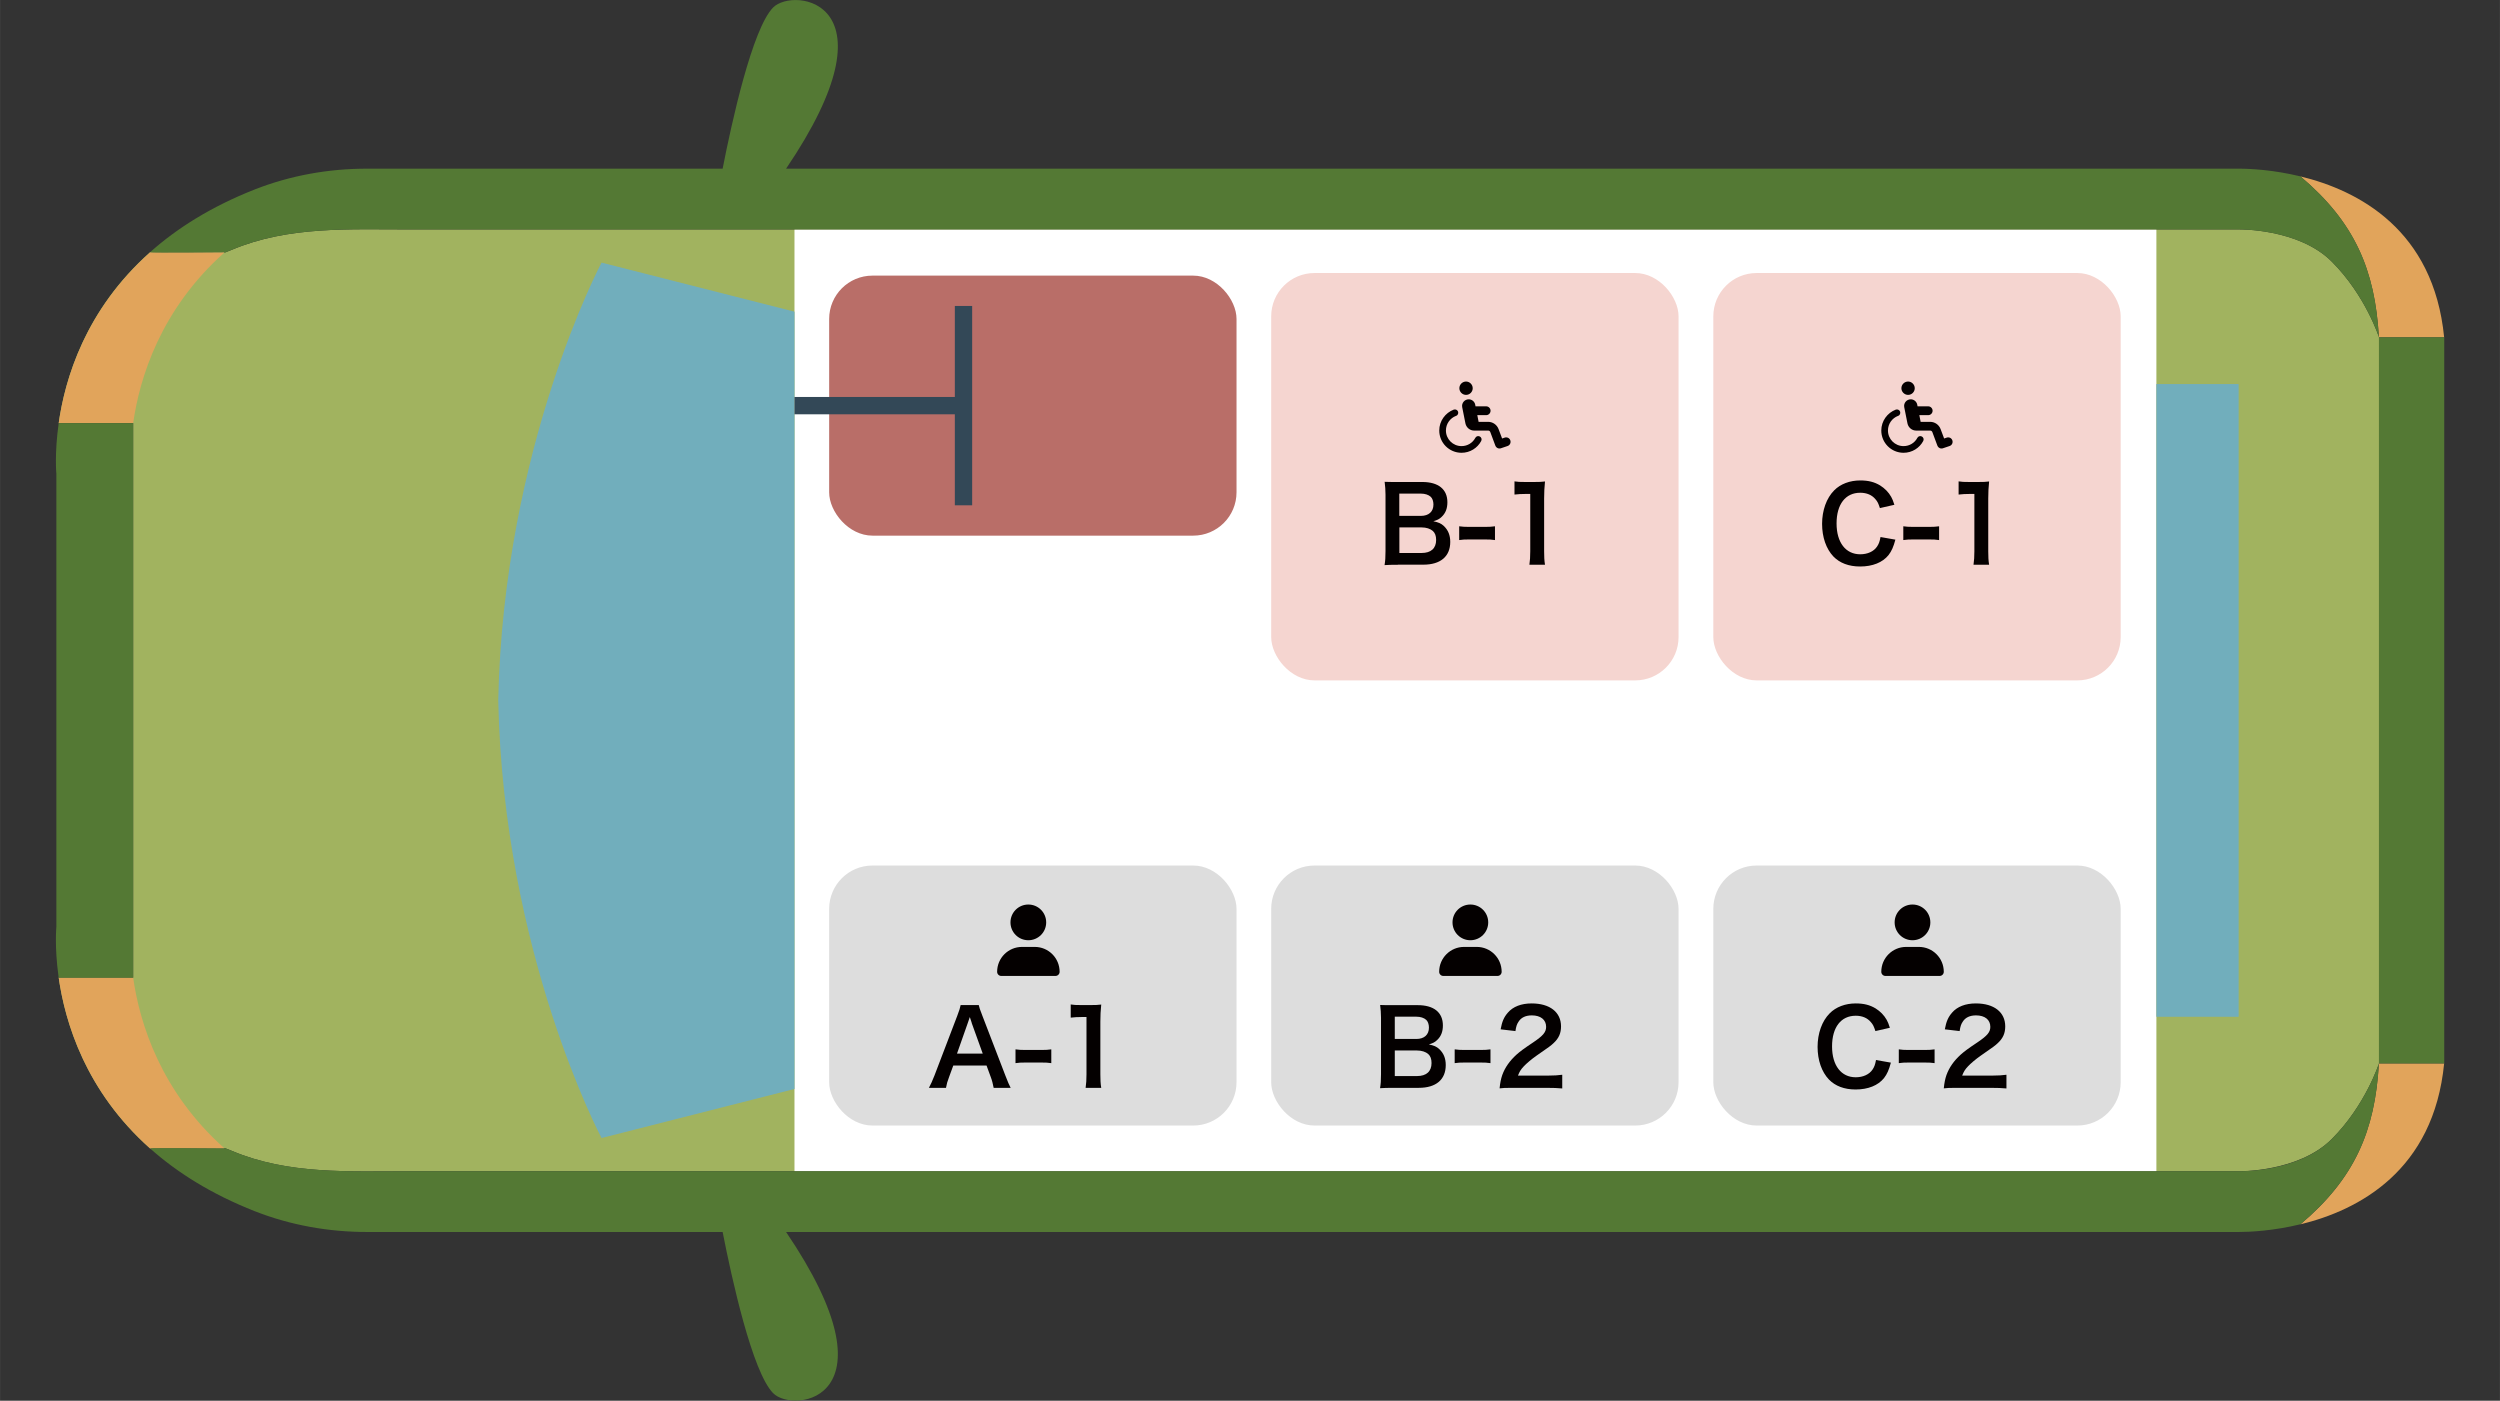 <?xml version="1.0" encoding="UTF-8"?><svg id="_レイヤー_1" xmlns="http://www.w3.org/2000/svg" width="101.75mm" height="57.01mm" viewBox="0 0 288.43 161.61"><rect x="0" y="0" width="288.43" height="161.61" fill="#333333" stroke="none"/><defs><style>.cls-1{fill:#ddd;}.cls-2{fill:#547934;}.cls-3{fill:#fff;}.cls-4{fill:#040000;}.cls-5{fill:#e1a45b;}.cls-6{fill:#b96e68;}.cls-7{fill:#334857;}.cls-8{fill:#71aebc;}.cls-9{fill:#f5d5d0;}.cls-10{fill:#a1b35f;}</style></defs><path class="cls-10" d="m269.02,30.18c-3.84-3.84-10.73-3.71-10.73-3.71H47.29c-7.04,0-14.03-.39-20.52,2.34-.67.28-1,.41-.87.29,0,0-8.5.09-8.58,0h-.01c-7.51,6.68-9.88,14.73-10.58,19.99l.05-.29h8.58v64H6.78l-.05-.29c.7,5.26,3.08,13.31,10.58,19.99h.01c.08-.09,8.58,0,8.58,0-.12-.12.2.01.87.29,6.49,2.74,13.48,2.34,20.52,2.34h211s6.89.12,10.73-3.71c3.91-3.91,5.45-8.73,5.45-8.73V38.91s-1.54-4.82-5.45-8.73Z"/><rect class="cls-3" x="91.66" y="26.48" width="157.13" height="108.65"/><path class="cls-5" d="m25.9,29.12h-8.59c-7.37,6.56-9.79,14.43-10.54,19.7h8.59c.75-5.26,3.18-13.14,10.54-19.7Z"/><path class="cls-5" d="m25.9,132.5h-8.59c-7.37-6.56-9.79-14.43-10.54-19.7h8.59c.75,5.26,3.18,13.14,10.54,19.7Z"/><path class="cls-8" d="m69.4,30.3s-11.31,21.24-11.92,50.5c.61,29.26,11.92,50.5,11.92,50.5l22.26-5.66V35.96l-22.26-5.66Z"/><path class="cls-2" d="m15.36,112.8v-63.98H6.77c-.5,3.51-.27,5.86-.27,5.86v52.26s-.22,2.22.23,5.58l.04.29h8.59Z"/><path class="cls-5" d="m265.4,141.26c6.72-1.63,15.38-6.17,16.59-18.57h-7.53c-.44,7.69-2.73,13.24-9.06,18.57Z"/><path class="cls-5" d="m265.4,20.35c6.72,1.63,15.38,6.17,16.59,18.57h-7.53c-.44-7.69-2.73-13.24-9.06-18.57Z"/><rect class="cls-2" x="274.47" y="38.92" width="7.53" height="83.77"/><path class="cls-2" d="m274.47,122.69s-1.54,4.82-5.45,8.73-10.74,3.71-10.74,3.71H47.29c-7.05,0-14.02.39-20.52-2.34-.67-.28-1-.41-.87-.29,0,0-8.5-.08-8.59,0,0,0,0,0,0,0,3.09,2.75,7.04,5.26,12.1,7.25,4.11,1.61,8.5,2.39,12.92,2.39h6.47,0s34.57,0,34.57,0c1.05,5.37,3.42,16.14,5.82,18.59,2.38,2.43,14.62.77,1.5-18.59h167.6c1.35,0,4.03-.14,7.12-.89,6.26-5.27,8.57-10.75,9.04-18.3l.02-.26Z"/><path class="cls-2" d="m274.47,38.91s-1.54-4.82-5.45-8.73c-3.84-3.84-10.74-3.71-10.74-3.71H47.29c-7.05,0-14.02-.39-20.52,2.34-.67.28-1,.41-.87.29,0,0-8.5.08-8.59,0,0,0,0,0,0,0,3.09-2.75,7.04-5.26,12.1-7.25,4.11-1.61,8.5-2.39,12.92-2.39h6.47,0s34.57,0,34.57,0c1.05-5.37,3.42-16.14,5.82-18.59,2.38-2.43,14.62-.77,1.5,18.59h167.6c1.35,0,4.03.14,7.12.89,6.26,5.27,8.57,10.75,9.04,18.3l.02.26Z"/><rect class="cls-8" x="248.79" y="44.31" width="9.49" height="73"/><rect class="cls-6" x="95.66" y="31.8" width="47" height="30" rx="5" ry="5"/><rect class="cls-7" x="110.16" y="35.3" width="2" height="23"/><rect class="cls-7" x="91.66" y="45.8" width="19.5" height="2"/><rect class="cls-1" x="95.66" y="99.86" width="47" height="30" rx="5" ry="5"/><path class="cls-4" d="m118.64,108.48c1.14,0,2.06-.92,2.06-2.06s-.92-2.06-2.06-2.06-2.06.92-2.06,2.06.92,2.06,2.06,2.06Zm-.73.77c-1.58,0-2.87,1.28-2.87,2.87,0,.26.21.48.48.48h6.25c.26,0,.48-.21.48-.48,0-1.58-1.28-2.87-2.87-2.87h-1.47Z"/><path class="cls-4" d="m114.64,125.51c-.07-.4-.2-.91-.34-1.26l-.48-1.31h-3.84l-.48,1.31c-.22.58-.26.75-.36,1.26h-1.97c.18-.32.42-.86.64-1.42l2.64-6.92c.23-.6.32-.9.38-1.21h2.09c.06.29.13.48.41,1.21l2.66,6.92c.3.77.44,1.1.61,1.42h-1.97Zm-2.53-7.5c-.05-.13-.08-.28-.22-.67q-.19.56-.23.67l-1.25,3.55h2.97l-1.28-3.55Z"/><path class="cls-4" d="m117.16,121.07c.35.05.65.07,1.13.07h1.86c.49,0,.79-.02,1.14-.07v1.59c-.4-.06-.65-.07-1.14-.07h-1.86c-.47,0-.73.01-1.13.07v-1.59Z"/><path class="cls-4" d="m125.25,125.51c.07-.47.1-.94.1-1.56v-6.61h-.58c-.44,0-.79.02-1.24.07v-1.52c.37.06.63.07,1.2.07h1.1c.61,0,.79-.01,1.22-.06-.07.71-.1,1.26-.1,1.98v6.07c0,.63.02,1.07.1,1.56h-1.81Z"/><rect class="cls-1" x="146.66" y="99.86" width="47" height="30" rx="5" ry="5"/><path class="cls-4" d="m169.64,108.48c1.14,0,2.06-.92,2.06-2.06s-.92-2.06-2.06-2.06-2.06.92-2.06,2.06.92,2.06,2.06,2.06Zm-.73.77c-1.58,0-2.87,1.28-2.87,2.87,0,.26.21.48.48.48h6.25c.26,0,.48-.21.48-.48,0-1.58-1.28-2.87-2.87-2.87h-1.47Z"/><path class="cls-4" d="m160.76,125.51c-.7,0-1.04.01-1.54.04.08-.5.11-.85.11-1.62v-6.51c0-.55-.04-.98-.1-1.47.5.02.7.02,1.51.02h2.83c1.86,0,2.9.84,2.9,2.34,0,.73-.22,1.27-.67,1.69-.26.25-.48.36-.95.5.61.13.89.25,1.21.55.49.46.74,1.05.74,1.83,0,1.68-1.12,2.63-3.11,2.63h-2.95Zm2.65-5.64c.91,0,1.45-.49,1.45-1.31,0-.38-.12-.71-.31-.89-.26-.24-.67-.37-1.15-.37h-2.48v2.57h2.5Zm-2.5,4.28h2.58c1.07,0,1.67-.53,1.67-1.5,0-.48-.12-.8-.38-1.04-.3-.26-.76-.41-1.31-.41h-2.55v2.95Z"/><path class="cls-4" d="m167.83,121.07c.35.05.65.07,1.13.07h1.86c.49,0,.79-.02,1.14-.07v1.59c-.4-.06-.65-.07-1.14-.07h-1.86c-.47,0-.73.01-1.13.07v-1.59Z"/><path class="cls-4" d="m174.56,125.51c-.94,0-1.13.01-1.55.06.07-.68.16-1.1.31-1.54.32-.88.86-1.64,1.64-2.35.42-.37.78-.65,1.98-1.45,1.1-.75,1.44-1.15,1.44-1.76,0-.82-.63-1.32-1.65-1.32-.7,0-1.22.24-1.52.71-.2.29-.29.55-.37,1.1l-1.71-.2c.17-.91.38-1.4.83-1.92.6-.7,1.55-1.07,2.75-1.07,2.1,0,3.39,1.01,3.39,2.65,0,.79-.26,1.37-.85,1.92-.33.31-.46.41-2.01,1.48-.53.37-1.13.88-1.43,1.2-.36.38-.5.62-.68,1.08h3.36c.76,0,1.36-.04,1.75-.1v1.58c-.56-.05-1.04-.07-1.81-.07h-3.85Z"/><rect class="cls-1" x="197.67" y="99.86" width="47" height="30" rx="5" ry="5"/><path class="cls-4" d="m220.65,108.48c1.14,0,2.06-.92,2.06-2.06s-.92-2.06-2.06-2.06-2.06.92-2.06,2.06.92,2.06,2.06,2.06Zm-.73.77c-1.58,0-2.87,1.28-2.87,2.87,0,.26.21.48.48.48h6.25c.26,0,.48-.21.48-.48,0-1.58-1.28-2.87-2.87-2.87h-1.47Z"/><path class="cls-4" d="m218.16,122.59c-.23.86-.44,1.33-.8,1.8-.68.84-1.83,1.31-3.27,1.31-1.31,0-2.35-.4-3.08-1.15-.84-.88-1.31-2.23-1.31-3.77s.5-2.97,1.4-3.87c.72-.73,1.8-1.14,3-1.14.94,0,1.64.18,2.3.58.54.34.97.78,1.27,1.31.14.25.23.47.37.92l-1.67.38c-.17-.53-.28-.76-.52-1.03-.41-.49-1.01-.74-1.75-.74-1.7,0-2.73,1.33-2.73,3.54s1.06,3.56,2.73,3.56c.84,0,1.56-.32,1.94-.89.2-.3.3-.55.4-1.1l1.71.3Z"/><path class="cls-4" d="m219.07,121.07c.35.05.65.07,1.13.07h1.86c.49,0,.79-.02,1.14-.07v1.59c-.4-.06-.65-.07-1.14-.07h-1.86c-.47,0-.73.01-1.13.07v-1.59Z"/><path class="cls-4" d="m225.81,125.51c-.94,0-1.13.01-1.55.06.07-.68.16-1.1.31-1.54.32-.88.86-1.64,1.64-2.35.42-.37.78-.65,1.98-1.45,1.1-.75,1.44-1.15,1.44-1.76,0-.82-.63-1.32-1.65-1.32-.7,0-1.22.24-1.52.71-.2.29-.29.55-.37,1.1l-1.71-.2c.17-.91.38-1.4.83-1.92.6-.7,1.55-1.07,2.75-1.07,2.1,0,3.39,1.01,3.39,2.65,0,.79-.26,1.37-.85,1.92-.33.31-.46.41-2.01,1.48-.53.37-1.13.88-1.43,1.2-.36.38-.5.62-.68,1.08h3.36c.76,0,1.36-.04,1.75-.1v1.58c-.56-.05-1.04-.07-1.81-.07h-3.85Z"/><rect class="cls-9" x="197.67" y="31.5" width="47" height="47" rx="5" ry="5"/><path class="cls-4" d="m220.14,45.56c.43,0,.77-.35.77-.77s-.35-.77-.77-.77-.77.35-.77.77.35.77.77.77Zm-1.15,2.43c.2-.08.3-.3.23-.5s-.3-.3-.5-.23c-.97.37-1.67,1.31-1.67,2.41,0,1.42,1.15,2.57,2.57,2.57.98,0,1.84-.55,2.27-1.36.1-.19.03-.42-.16-.52s-.42-.03-.52.16c-.3.57-.9.95-1.59.95-1,0-1.8-.81-1.8-1.8,0-.77.48-1.43,1.17-1.69Zm2.24-1.14l-.03-.16c-.07-.36-.39-.62-.75-.62-.48,0-.85.44-.75.92l.37,1.86c.1.48.52.83,1.01.83h1.62c.11,0,.2.07.24.17l.58,1.56c.1.26.38.4.64.31l.77-.26c.27-.09.41-.38.32-.65s-.38-.41-.65-.32l-.3.1-.41-1.09c-.19-.5-.67-.83-1.2-.83h-1.1l-.15-.77h1.02c.28,0,.51-.23.51-.51s-.23-.51-.51-.51h-1.23Z"/><path class="cls-4" d="m218.68,62.25c-.23.86-.44,1.33-.8,1.8-.68.84-1.83,1.31-3.27,1.31-1.31,0-2.35-.4-3.08-1.15-.84-.88-1.31-2.23-1.31-3.77s.5-2.97,1.4-3.87c.72-.73,1.8-1.14,3-1.14.94,0,1.64.18,2.3.58.54.34.97.78,1.27,1.31.14.25.23.47.37.92l-1.67.38c-.17-.53-.28-.76-.52-1.03-.41-.49-1.01-.74-1.75-.74-1.7,0-2.73,1.33-2.73,3.54s1.06,3.56,2.73,3.56c.84,0,1.56-.32,1.94-.89.2-.3.3-.55.4-1.1l1.71.3Z"/><path class="cls-4" d="m219.59,60.72c.35.05.65.07,1.13.07h1.86c.49,0,.79-.02,1.14-.07v1.59c-.4-.06-.65-.07-1.14-.07h-1.86c-.47,0-.73.01-1.13.07v-1.59Z"/><path class="cls-4" d="m227.69,65.16c.07-.47.1-.94.1-1.56v-6.61h-.58c-.44,0-.79.02-1.24.07v-1.52c.37.06.64.07,1.2.07h1.1c.61,0,.79-.01,1.22-.06-.07.71-.1,1.26-.1,1.98v6.07c0,.64.02,1.07.1,1.56h-1.81Z"/><rect class="cls-9" x="146.66" y="31.5" width="47" height="47" rx="5" ry="5"/><path class="cls-4" d="m169.14,45.56c.43,0,.77-.35.77-.77s-.35-.77-.77-.77-.77.35-.77.77.35.77.77.77Zm-1.15,2.43c.2-.08.3-.3.23-.5s-.3-.3-.5-.23c-.97.37-1.67,1.31-1.67,2.41,0,1.42,1.15,2.57,2.57,2.57.98,0,1.84-.55,2.27-1.36.1-.19.03-.42-.16-.52s-.42-.03-.52.16c-.3.57-.9.95-1.59.95-1,0-1.8-.81-1.8-1.8,0-.77.48-1.43,1.17-1.69Zm2.24-1.14l-.03-.16c-.07-.36-.39-.62-.75-.62-.48,0-.85.44-.75.92l.37,1.86c.1.48.52.83,1.01.83h1.62c.11,0,.2.07.24.17l.58,1.56c.1.26.38.4.64.31l.77-.26c.27-.09.41-.38.32-.65s-.38-.41-.65-.32l-.3.1-.41-1.09c-.19-.5-.67-.83-1.2-.83h-1.1l-.15-.77h1.02c.28,0,.51-.23.51-.51s-.23-.51-.51-.51h-1.23Z"/><path class="cls-4" d="m161.28,65.16c-.7,0-1.04.01-1.54.04.08-.5.11-.85.11-1.62v-6.51c0-.55-.04-.98-.1-1.48.5.02.7.02,1.51.02h2.83c1.86,0,2.9.84,2.9,2.34,0,.73-.22,1.27-.67,1.69-.26.25-.48.36-.95.5.61.13.89.25,1.21.55.49.46.74,1.06.74,1.83,0,1.68-1.12,2.63-3.11,2.63h-2.95Zm2.65-5.64c.91,0,1.45-.49,1.45-1.31,0-.38-.12-.71-.31-.89-.26-.24-.67-.37-1.15-.37h-2.48v2.57h2.49Zm-2.49,4.28h2.58c1.07,0,1.67-.53,1.67-1.5,0-.48-.12-.8-.38-1.04-.3-.26-.75-.41-1.31-.41h-2.55v2.95Z"/><path class="cls-4" d="m168.35,60.72c.35.05.65.07,1.13.07h1.86c.49,0,.79-.02,1.14-.07v1.59c-.4-.06-.65-.07-1.14-.07h-1.86c-.47,0-.73.01-1.13.07v-1.59Z"/><path class="cls-4" d="m176.45,65.16c.07-.47.1-.94.1-1.56v-6.61h-.58c-.44,0-.79.02-1.24.07v-1.52c.37.06.64.07,1.2.07h1.1c.61,0,.79-.01,1.22-.06-.07.71-.1,1.26-.1,1.98v6.07c0,.64.02,1.07.1,1.56h-1.81Z"/></svg>